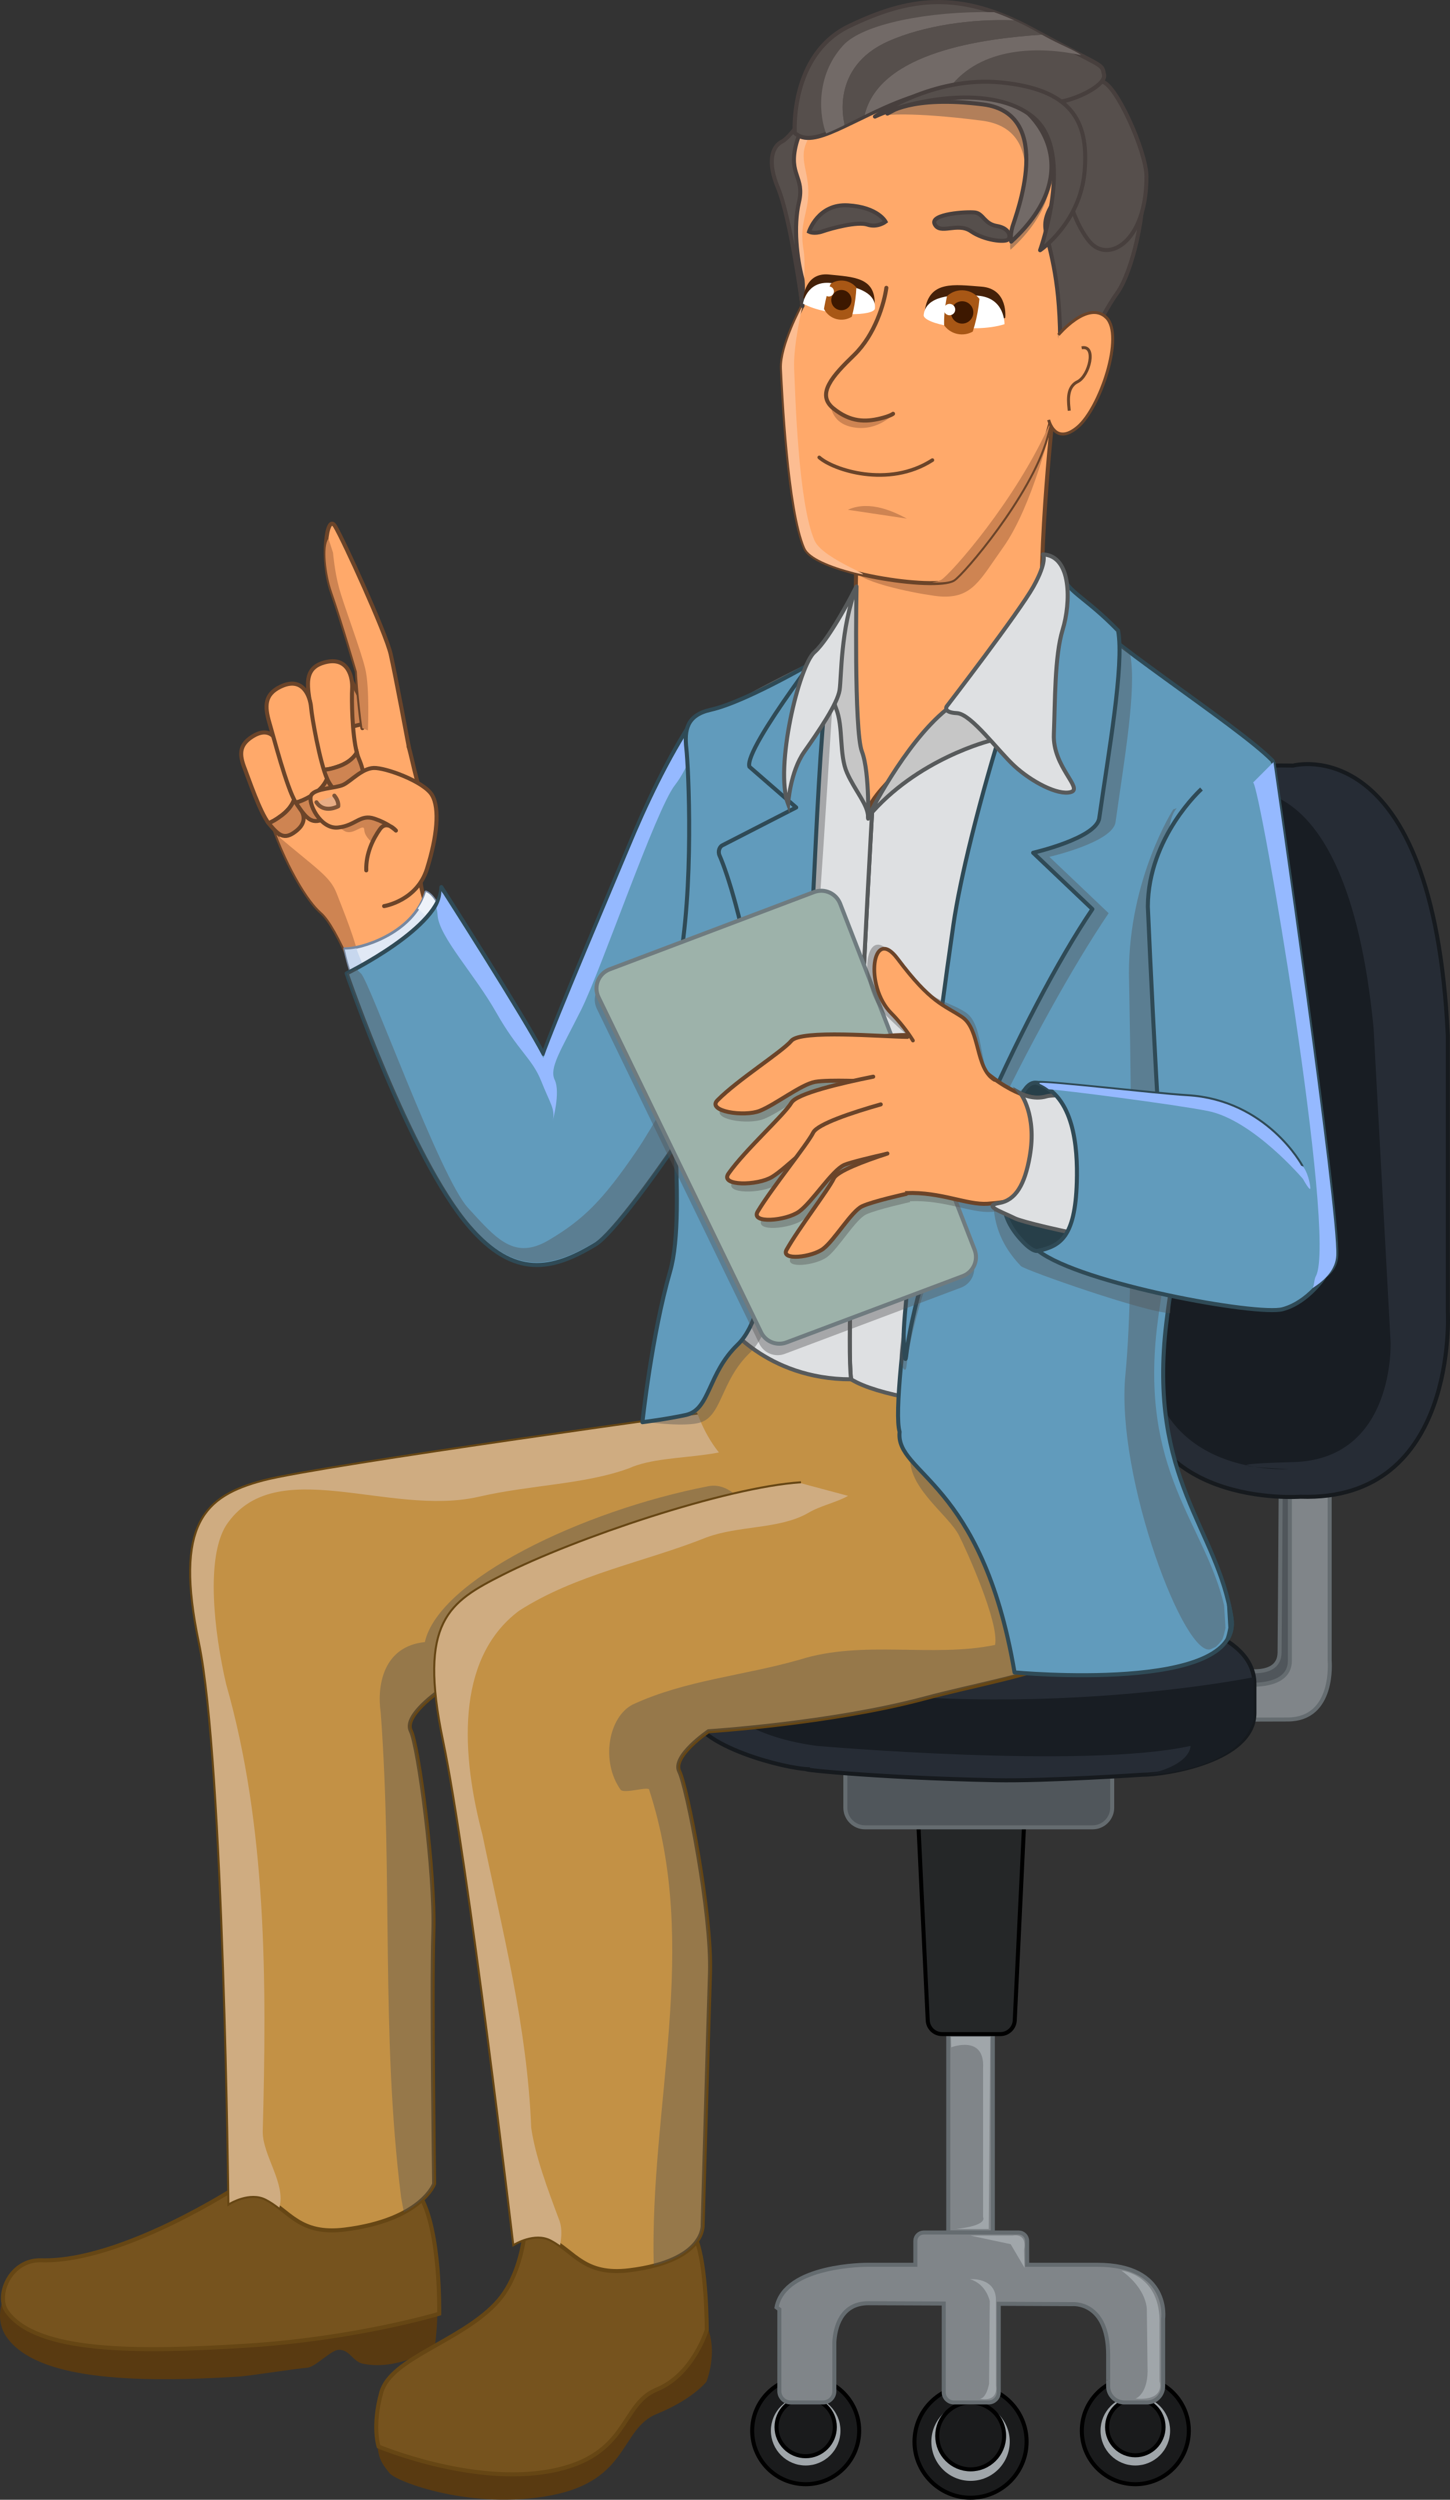 <?xml version="1.0" encoding="utf-8"?>
<!-- Generator: Adobe Illustrator 21.0.0, SVG Export Plug-In . SVG Version: 6.00 Build 0)  -->
<svg version="1.1" id="Capa_1" xmlns="http://www.w3.org/2000/svg" xmlns:xlink="http://www.w3.org/1999/xlink" x="0px" y="0px"
	 viewBox="0 0 259.703 447.478" style="enable-background:new 0 0 259.703 447.478;" xml:space="preserve">
<rect x="0" y="0" width="259.703" height="447.478" fill="#333333" stroke="none"/>
<g>
	<g>
		<path style="fill:#50565B;stroke:#656C70;stroke-width:0.721;stroke-miterlimit:10;" d="M222.299,301.474l-1.536-2.825
			c0,0,8.355,2.334,8.416-2.826c0.062-5.16,0.308-46.687,0.308-46.687l2.948-0.369l-0.307,50.864l-1.597,3.134
			l-4.086-0.309L222.299,301.474"/>
		<path style="fill:#808589;stroke:#656C70;stroke-width:0.721;stroke-miterlimit:10;" d="M222.299,301.474
			c0,0,8.724,1.191,8.724-4.195v-48.512h7.125v48.512c0,0,0.963,10.497-7.494,10.523l-8.457,0.025L222.299,301.474z"/>
		
			<rect x="169.838" y="363.307" transform="matrix(-1 -1.224647e-16 1.224647e-16 -1 347.662 762.947)" style="fill:#808589;stroke:#656C70;stroke-width:0.721;stroke-miterlimit:10;" width="7.986" height="36.333"/>
		<path style="fill:#252728;stroke:#000000;stroke-width:0.721;stroke-miterlimit:10;" d="M168.737,364.123h10.433
			c1.378,0,2.514-1.083,2.579-2.46l1.85-38.812h-19.289l1.849,38.812
			C166.224,363.04,167.358,364.123,168.737,364.123z"/>
		<circle style="fill:#1A1B1C;stroke:#000000;stroke-width:0.721;stroke-miterlimit:10;" cx="173.831" cy="437.077" r="10.04"/>
		<circle style="fill:#1A1B1C;stroke:#000000;stroke-width:0.721;stroke-miterlimit:10;" cx="144.302" cy="435.112" r="9.582"/>
		<circle style="fill:#1A1B1C;stroke:#000000;stroke-width:0.721;stroke-miterlimit:10;" cx="203.343" cy="435.112" r="9.582"/>
		<circle style="fill:#A0A6AA;" cx="173.831" cy="437.077" r="7.02"/>
		<circle style="fill:#A0A6AA;" cx="144.302" cy="435.112" r="6.231"/>
		<circle style="fill:#A0A6AA;" cx="203.343" cy="435.112" r="6.231"/>
		<circle style="fill:#1A1B1C;stroke:#000000;stroke-width:0.721;stroke-miterlimit:10;" cx="173.852" cy="436.046" r="5.989"/>
		<circle style="fill:#1A1B1C;stroke:#000000;stroke-width:0.721;stroke-miterlimit:10;" cx="144.302" cy="434.462" r="5.22"/>
		<circle style="fill:#1A1B1C;stroke:#000000;stroke-width:0.721;stroke-miterlimit:10;" cx="203.343" cy="434.462" r="5.055"/>
		<path style="fill:#A0A6AA;" d="M170.37,366.486c0,0,6.081-2.353,5.702,3.79v26.62c0,0,1.024,1.463-4.802,2.103h5.816
			l0.266-34.375h-7.044L170.37,366.486z"/>
		<path style="fill:#808589;stroke:#656C70;stroke-width:0.721;stroke-miterlimit:10;" d="M139.082,413.031
			c1.474-7.699,16.3-7.617,16.3-7.617h8.559v-4.269c0-0.831,0.674-1.505,1.505-1.505h17.017
			c0.831,0,1.505,0.674,1.505,1.505v4.269h12.531c13.188,0,11.826,9.666,11.826,9.666v12.08
			c0,1.601-1.298,2.897-2.897,2.897h-4.055c-1.601,0-2.897-1.297-2.897-2.897v-1.098c0,0.072,0-1.02,0-4.512
			c0-9.666-6.399-9.092-6.399-9.092l-13.197-0.06v15.851c0,0.998-0.809,1.808-1.807,1.808h-6.235
			c-0.998,0-1.808-0.81-1.808-1.808v-15.895l-13.483-0.06c-5.039,0-5.972,4.535-6.112,6.967v8.784
			c0,1.11-0.9,2.012-2.012,2.012h-5.826c-1.11,0-2.012-0.901-2.012-2.012v-14.559
			c0-0.025,0.007-0.05,0.008-0.075L139.082,413.031z"/>
		<path style="fill:#A0A6AA;" d="M173.723,407.993c0,0,4.838-0.43,4.654,3.993l0.005,15.112
			c0,0,0.609,2.898-2.893,2.309c0,0,1.105,0.088,1.658-2.678l0.123-14.805
			C177.27,411.925,176.687,408.854,173.723,407.993z"/>
		<path style="fill:#A0A6AA;" d="M173.831,400.193h7.556c0,0,2.642-0.615,2.027,2.58l0.093,3.193l-2.489-4.238
			L173.831,400.193z"/>
		<path style="fill:#A0A6AA;" d="M200.86,406.458c0,0,7.125,0.676,6.818,9.706l0.01,10.136c0,0,1.157,3.502-4.31,3.071
			c0,0,2.396-0.798,2.149-5.774l-0.122-10.074C205.406,413.523,205.59,409.898,200.86,406.458z"/>
		<path style="fill:#262C35;stroke:#161A1E;stroke-width:0.721;stroke-miterlimit:10;" d="M204.549,145.396
			c0,0,3.296-8.826,27.067-8.35c0,0,25.081-6.795,27.697,48.334v49.408c0,0,1.963,34.09-26.389,33.137
			c0,0-30.096,2.271-29.66-24.134L204.549,145.396"/>
		<path style="fill:#181D23;" d="M218.968,142.112c0,0,22.026-9.452,27.043,41.851l3.053,56.265
			c0,0,0.872,21.023-17.447,21.501c-18.319,0.477-0.872,1.251-0.872,1.251s-23.989,1.608-25.189-21.516l-5.126-78.433
			C200.43,163.03,203.265,141.695,218.968,142.112z"/>
		<path style="fill:#50565B;stroke:#656C70;stroke-width:0.721;stroke-miterlimit:10;" d="M154.917,327.107h40.775
			c1.93,0,3.509-1.58,3.509-3.51v-9.81c0-1.299-1.062-2.36-2.36-2.36h-43.072
			c-1.298,0-2.359,1.062-2.359,2.36v9.81C151.409,325.527,152.988,327.107,154.917,327.107z"/>
		<path style="fill:#262C35;stroke:#161A1E;stroke-width:0.721;stroke-miterlimit:10;" d="M145.05,316.708
			c-4.019-0.174,10.896,1.523,33.304,1.967c8.927,0.176,26.284-0.983,26.284-0.983
			c4.168,0,20.038-2.457,20.038-11.058v-5.16c0-9.419-15.87-12.04-20.038-12.04c0,0-17.166-0.284-26.023,0
			c-19.045,0.61-43.974,1.966-43.974,1.966c-4.168,0-10.669,5.156-10.669,9.092v6.143
			C124.514,312.531,140.882,316.708,145.05,316.708z"/>
		<path style="fill:#181D23;" d="M224.567,300.224c0,0-50.893,10.412-99.756-2.4c-48.862-12.812,0,0,0,0
			s1.103,12.005,21.532,14.708c0,0,48.015,4.177,66.882,0c0,0,0.258,3.405-7.939,5.143c-8.195,1.737,0,0,0,0
			s16.44-0.3,19.281-9.847s0,0,0,0V300.224"/>
	</g>
	<path style="fill:#C39145;" d="M122.202,231.611c12.297,7.612,53.188,15.301,69.947,11.658
		c0,0,10.2,33.516,2.914,43.717c-7.286,10.2-1.47,8.889-18.844,14.379
		c-14.322,4.526-47.559-5.731-50.474-25.404C122.832,256.288,122.202,231.611,122.202,231.611z"/>
	<g>
		<path style="fill:#593A11;" d="M1.22,418.406c5.311,7.434,21.941,8.25,41.551,7.024
			c1.92-0.12,10.42-1.464,12.236-1.588c1.464-0.101,4.203-3.097,5.59-3.196c1.98-0.145,2.599,2.096,4.363,2.469
			c5.725,1.212,12.009-2.061,12.976-3.587c0,0,1.753-11.735-2.071-17.856c-3.824-6.121-33.005-1.717-33.005-1.717
			s-29.56,8.913-41.815,10.956C0.114,412.024-0.822,415.546,1.22,418.406z"/>
		<path style="fill:#76531E;stroke:#664614;stroke-width:0.721;stroke-miterlimit:10;" d="M1.22,413.77
			c5.311,7.434,23.287,7.354,42.896,6.128c19.609-1.226,34.549-5.719,34.549-5.719s0.295-15.13-3.529-21.251
			c-3.824-6.121-32.276-1.717-32.276-1.717s-21.064,13.835-35.463,13.398C1.803,404.441-0.822,410.91,1.22,413.77
			z"/>
		<path style="fill:#C39145;stroke:#664614;stroke-width:0.721;stroke-miterlimit:10;" d="M131.339,252.325
			c0,0-73.907,10.126-84.208,12.872c-10.301,2.747-15.795,7.555-11.331,28.843
			c4.464,21.288,5.282,100.296,5.282,100.296s3.615-2.234,6.558-0.729c4.24,2.168,5.996,6.516,14.104,5.502
			c13.735-1.717,16.012-8.174,16.012-8.174s-0.485-34.403-0.142-45.048c0.344-10.644-2.663-33.306-4.036-36.053
			c-1.374-2.747,5.226-7.21,5.226-7.21s51.161-3.945,67.986-1.542c16.824,2.403,22.344-3.952,20.627-19.404
			C165.7,266.227,131.339,252.325,131.339,252.325z"/>
		<path style="fill:#CFAC81;" d="M85.673,267.946c9.472-2.186,18.943-2.186,26.958-5.101
			c7.449-3.386,21.814-0.484,23.806-8.248c-3.079-1.455-5.098-2.272-5.098-2.272s-73.907,10.126-84.208,12.872
			c-10.301,2.747-15.795,7.555-11.331,28.843c4.464,21.288,5.282,100.296,5.282,100.296s3.615-2.234,6.558-0.729
			c0.882,0.45,1.654,0.996,2.4,1.568c1.19-4.31-2.984-9.285-2.984-13.565
			c0.729-26.959,0.729-54.647-6.558-80.148c-2.187-9.473-3.644-22.588,0-28.416
			C49.241,259.931,69.643,271.589,85.673,267.946z"/>
		<path style="opacity:0.4;fill:#545454;" d="M126.876,266.042c-22.588,4.371-48.27,16.719-50.784,27.906
			c-7.286,0.729-8.635,7.514-7.906,12.613c2.186,29.145,0,57.562,3.643,86.706c0.155,0.934,0.335,1.855,0.52,2.772
			c4.441-2.381,5.406-5.106,5.406-5.106s-0.484-34.403-0.142-45.048c0.344-10.644-2.663-33.306-4.036-36.054
			c-1.374-2.746,5.226-7.21,5.226-7.21s30.996-19.249,47.82-16.845C142.569,288.056,135.69,264.279,126.876,266.042z"
			/>
	</g>
	<path style="fill:#C39145;" d="M122.202,231.611c12.297,7.612,53.188,15.301,69.947,11.658
		c0,0,10.2,33.516,2.914,43.717c-7.286,10.2-1.47,8.889-18.844,14.379
		c-14.322,4.526-13.102-35.178-32.986-34.876C119.189,266.853,122.202,231.611,122.202,231.611z"/>
	<g>
		<path style="fill:#593A11;" d="M94.283,397.154c0,0,0.971,12.873-5.587,19.673
			c-6.557,6.801-18.701,10.322-20.4,16.394c-1.7,6.072,0.242,7.894,1.457,9.473
			c1.214,1.578,14.814,6.679,28.902,4.007c14.086-2.671,12.386-11.9,18.943-14.572
			c6.558-2.671,8.927-5.794,8.927-5.794s2.099-5.159,0.155-9.774c-1.943-4.615-4.468-20.863-4.468-20.863
			L94.283,397.154z"/>
		<path style="fill:#76531E;stroke:#664614;stroke-width:0.721;stroke-miterlimit:10;" d="M94.283,392.783
			c0,0,0.971,12.872-5.587,19.672c-6.557,6.801-18.701,9.716-20.4,15.787c-1.7,6.072-0.486,9.715-0.486,9.715
			s16.758,7.043,30.846,4.371c14.086-2.67,12.386-11.9,18.943-14.572c6.558-2.67,8.986-10.685,8.986-10.685
			s0-11.658-1.943-16.273c-1.942-4.613-2.429-9.471-2.429-9.471L94.283,392.783z"/>
		<path style="fill:#C39145;stroke:#664614;stroke-width:0.721;stroke-miterlimit:10;" d="M143.476,265.517
			c-13.469,0.871-40.574,10.053-53.385,16.558c-9.506,4.827-15.038,8.162-10.574,29.451
			c4.464,21.288,12.568,90.094,12.568,90.094s3.615-2.232,6.559-0.729c4.24,2.169,5.996,6.516,14.104,5.503
			c13.735-1.717,13.098-8.174,13.098-8.174s0.973-34.403,1.316-45.048c0.343-10.645-4.121-33.307-5.494-36.053
			c-1.374-2.747,5.226-7.211,5.226-7.211s21.916-1.371,38.842-5.912c16.415-4.405,39.83-6.867,38.113-22.319"/>
		<path style="fill:#CFAC81;" d="M100.245,397.64c-2.187-5.829-4.372-11.658-5.101-16.758
			c-0.729-18.217-5.101-34.975-8.743-52.461c-3.644-13.844-5.101-31.33,6.557-40.074
			c10.201-6.557,22.588-8.743,33.517-13.115c5.829-2.186,13.115-1.457,18.216-4.371
			c2.246-1.348,5.044-1.867,7.203-3.09l-8.418-2.254c-13.469,0.871-40.574,10.053-53.385,16.558
			c-9.506,4.827-15.038,8.162-10.574,29.451c4.464,21.288,12.568,90.094,12.568,90.094s3.615-2.232,6.559-0.729
			c0.599,0.307,1.145,0.659,1.67,1.031C100.593,400.441,100.67,398.916,100.245,397.64z"/>
		<path style="opacity:0.4;fill:#545454;" d="M163.204,259.757c-1.505,5.973,6.537,11.188,8.548,15.084
			c1.211,2.348,7.291,15.713,6.464,19.619c-11.302,2.318-23.632-0.954-34.982,2.631
			c-10.201,2.914-20.401,3.643-29.873,8.014c-4.373,2.186-5.83,10.201-2.187,15.301
			c0.729,0.73,5.101-0.729,5.101,0c9.187,28.218,0.058,56.436,0.812,85.186c9.246-2.369,8.758-7.37,8.758-7.37
			s0.973-34.403,1.316-45.048c0.343-10.645-4.121-33.307-5.494-36.053c-1.374-2.747,5.226-7.211,5.226-7.211
			s21.916-1.371,38.842-5.912c4.708-1.264,12.104-3.096,17.206-4.393C195.625,296.382,163.204,259.757,163.204,259.757
			z"/>
	</g>
	<g>
		<path style="fill:#CE8452;stroke:#6B4429;stroke-width:0.721;stroke-miterlimit:10;" d="M62.438,120.886
			c0,0,3.074,5.578,3.844,8.602c0.769,3.024-6.366,5.961-7.189,3.879c-0.824-2.081-5.144-9.182-3.463-9.947
			C57.312,122.654,60.917,120.061,62.438,120.886z"/>
		
			<path style="fill:#FFA96A;stroke:#6B4429;stroke-width:0.721;stroke-linecap:round;stroke-linejoin:round;stroke-miterlimit:10;" d="
			M99.358,194.788c-8.481-16.938-24.46-26.468-24.137-39.052c1.062-4.046,1.153-9.558-0.448-15.704
			c-1.603-6.145-1.507-7.585-2.979-8.723c-1.473-1.138-4.135-3.236-10.82-0.469
			c-6.685,2.768-14.644,7.414-12.875,14.199c1.77,6.786,6.329,15.549,9.46,18.25
			c6.136,5.296,17.459,45.303,23.886,51.471C87.87,220.931,107.841,211.726,99.358,194.788z"/>
		
			<path style="fill:#FFA96A;stroke:#6B4429;stroke-width:0.721;stroke-linecap:round;stroke-linejoin:round;stroke-miterlimit:10;" d="
			M63.912,134.724c-0.866-3.32-0.946-9.613-0.84-11.405c0.119-2.011-0.659-5.899-4.943-4.745
			c-2.965,0.801-3.247,2.877-2.801,5.941c0.43,2.952,1.202,10.209,2.468,13.3
			c0.654-0.022,1.634-0.177,3.006-0.688C62.642,136.443,63.517,135.397,63.912,134.724z"/>
		<path style="fill:#CE8452;stroke:#6B4429;stroke-width:0.721;stroke-miterlimit:10;" d="M62.819,141.53
			c2.68-0.996,2.641-2.949,1.445-5.734c-0.131-0.303-0.247-0.666-0.353-1.072
			c-0.396,0.673-1.27,1.719-3.11,2.403c-1.372,0.511-2.352,0.665-3.006,0.688
			c0.048,0.117,0.096,0.23,0.145,0.334C59.293,141.017,60.141,142.527,62.819,141.53z"/>
		
			<path style="fill:#FFA96A;stroke:#6B4429;stroke-width:0.721;stroke-linecap:round;stroke-linejoin:round;stroke-miterlimit:10;" d="
			M52.693,143.089c-1.286-2.394-2.42-7.396-2.635-8.857c-0.241-1.641-1.551-4.516-4.936-2.328
			c-2.343,1.513-2.226,3.254-1.334,5.568c0.859,2.231,2.735,7.795,4.316,9.889c0.544-0.211,1.336-0.623,2.396-1.435
			C51.923,144.835,52.478,143.742,52.693,143.089z"/>
		<path style="fill:#CE8452;stroke:#6B4429;stroke-width:0.721;stroke-miterlimit:10;" d="M52.934,148.845
			c2.07-1.586,1.708-3.133,0.235-5.004c-0.16-0.203-0.318-0.459-0.476-0.752c-0.216,0.653-0.77,1.746-2.192,2.836
			c-1.06,0.812-1.852,1.225-2.396,1.435c0.06,0.08,0.12,0.156,0.179,0.225
			C49.899,149.476,50.864,150.432,52.934,148.845z"/>
		
			<path style="fill:#FFA96A;stroke:#6B4429;stroke-width:0.721;stroke-linecap:round;stroke-linejoin:round;stroke-miterlimit:10;" d="
			M58.575,139.413c-1.316-3.102-2.713-10.979-2.858-12.767c-0.163-2.007-1.473-5.686-5.535-3.694
			c-2.812,1.378-2.801,3.481-1.935,6.414c0.836,2.826,3.05,11.515,4.728,14.31c0.643-0.152,1.587-0.5,2.868-1.275
			C57.562,141.361,58.279,140.155,58.575,139.413z"/>
		<path style="fill:#CE8452;stroke:#6B4429;stroke-width:0.721;stroke-miterlimit:10;" d="M58.446,146.341
			c2.503-1.516,2.193-3.433,0.626-5.941c-0.171-0.272-0.337-0.608-0.497-0.986
			c-0.296,0.741-1.014,1.947-2.732,2.988c-1.281,0.775-2.226,1.123-2.868,1.275
			c0.064,0.105,0.127,0.207,0.191,0.301C54.898,146.536,55.944,147.858,58.446,146.341z"/>
		<path style="fill:#CE8452;" d="M67.038,151.13c0,0-1.734-1.206-1.794-2.572c-0.061-1.365-1.92,1.064-3.501,0.223
			c-1.582-0.84-3.09-3.361-3.09-3.361s7.703-3.193,10.437-0.354c2.734,2.839,3.017,3.92,3.017,3.92
			l-4.176,1.813L67.038,151.13z"/>
		
			<path style="fill:#FFA96A;stroke:#6B4429;stroke-width:0.721;stroke-linecap:round;stroke-linejoin:round;stroke-miterlimit:10;" d="
			M68.795,162.2c0,0,5.873-0.921,7.673-6.646c1.799-5.726,2.346-10.844,0.894-13.254
			c-1.451-2.41-8.332-4.906-10.428-4.828c-2.096,0.077-4.087,2.363-5.447,3.01
			c-1.359,0.645-5.015,0.602-5.746,1.856c-0.73,1.255,1.602,6.146,4.803,5.798
			c3.201-0.349,3.946-2.451,6.523-1.584c0.584,0.195,1.101,0.412,1.551,0.631c1.537,0.742,2.296,1.498,2.296,1.498
			s-1.654-1.963-2.869-0.246c-1.215,1.716-2.536,4.314-2.445,7.37"/>
		
			<path style="fill:#E8AD85;stroke:#7C5337;stroke-width:0.721;stroke-linecap:round;stroke-linejoin:round;stroke-miterlimit:10;" d="
			M59.883,142.423c0.502,0.623,0.76,1.256,0.699,1.906c0,0-2.52,1.381-3.904-0.713"/>
		
			<path style="fill:#FFA96A;stroke:#6B4429;stroke-width:0.721;stroke-linecap:round;stroke-linejoin:round;stroke-miterlimit:10;" d="
			M73.223,133.728c0,0-2.391-12.852-3.255-16.641c-0.865-3.788-8.437-20.372-9.953-22.891
			c-1.517-2.518-2.566,5.971-0.584,11.691c1.982,5.721,4.475,14.336,4.475,14.336s0.306,5.266,0.998,10.12"/>
		<path style="fill:#CE8452;" d="M59.431,105.888c1.982,5.721,4.474,14.336,4.474,14.336s0.307,5.266,0.999,10.12
			l0.989,0.402c0,0,0.343-7.631-0.475-11.043c-0.818-3.412-3.856-11.392-4.684-14.438
			c-0.826-3.048-1.083-6.314-1.083-6.314l-0.819-2.531C57.78,97.794,58.374,102.838,59.431,105.888z"/>
	</g>
	<path style="fill:#CE8452;" d="M57.559,163.29c6.136,5.296,17.459,45.302,23.885,51.471
		c-5.673-10.437-13.325-34.764-14.544-35.857c-1.409-1.264-1.353-1.73-2.275-6.147
		c-0.923-4.418-2.992-9.396-4.336-12.862c-1.172-3.022-3.481-4.268-10.77-10.459
		C51.694,155.193,55.075,161.148,57.559,163.29z"/>
	<g>
		
			<path style="fill:#E1E9F5;stroke:#7788A1;stroke-width:0.498;stroke-linecap:round;stroke-linejoin:round;stroke-miterlimit:10;" d="
			M76.277,159.661c2.542,1,3.656,7.299,3.656,7.299s-5.098,10.766-14.336,11.676
			c-2.292-0.977-3.863-8.82-3.863-8.82C64.223,169.954,73.975,167.306,76.277,159.661z"/>
		<g>
			<path style="fill:#EDF2F9;" d="M78.062,169.225c1.188-1.319,1.872-2.265,1.872-2.265s-1.093-6.235-3.616-7.281
				l-0.064,0.054c-0.337,1.091-0.828,2.052-1.427,2.898C77.165,164.619,78.286,166.162,78.062,169.225z"/>
			<path style="fill:#C7D7EE;" d="M61.751,169.963c0,0,1.557,7.717,3.847,8.673c0.702-0.069,1.38-0.217,2.037-0.417
				c-1.317-0.972-1.385-1.595-2.719-5.591c-0.326-0.979-0.769-1.823-1.082-2.865
				C62.952,169.928,62.224,169.988,61.751,169.963z"/>
		</g>
	</g>
	<g>
		
			<path style="fill:#619BBC;stroke:#2F4A56;stroke-width:0.721;stroke-linecap:round;stroke-linejoin:round;stroke-miterlimit:10;" d="
			M126.369,130.527c-0.787-0.309-1.274-0.873-1.52-1.514c-0.202-0.128-0.39-0.279-0.555-0.449
			c-4.521,6.759-8.614,15.518-11.585,22.707c-1.988,4.813-13.086,30.787-15.389,37.395
			c-3.377-6.608-18.273-29.868-18.273-29.868c0,7.164-16.963,15.449-16.963,15.449s11.342,33.029,21.963,45.324
			c8.041,9.307,14.809,7.931,22.637,3.172c5.886-3.577,32.669-43.882,34.628-53.833
			c0.77-3.907,0.976-13.12,0.462-22.616C138.689,139.394,134.038,133.53,126.369,130.527z"/>
		<path style="fill:#95B9FF;" d="M124.844,128.995c-0.081-0.052-0.166-0.098-0.242-0.156
			c-4.643,6.816-8.854,15.81-11.892,23.16c-1.988,4.814-13.086,30.787-15.389,37.397
			c-3.377-6.609-18.273-29.869-18.273-29.869c0,0.986-0.33,1.994-0.885,2.998c0.109,0.393,0.183,0.818,0.212,1.289
			c0.238,3.872,6.59,10.524,10.505,17.432c3.914,6.908,6.446,8.222,8.059,12.285
			c1.611,4.062,2.531,4.983,2.071,7.056c0,0,1.39-5.071,0.35-7.255c-1.04-2.186,1.032-5.178,4.716-12.547
			c3.684-7.367,13.354-35.825,16.808-40.246c2.139-2.736,3.425-6.654,5.201-10.158
			C125.462,130.054,125.055,129.558,124.844,128.995z"/>
		<path style="opacity:0.4;fill:#545454;" d="M84.048,219.111c8.041,9.308,14.809,7.932,22.637,3.173
			c5.886-3.577,32.669-43.422,34.628-53.373c0.257-1.309,0.451-3.216,0.577-5.526
			c-1.923,1.789-3.52,3.245-4.486,4.069c-4.661,3.974-17.441,29.871-23.428,38.62
			c-5.986,8.75-9.439,12.219-15.656,15.902c-6.217,3.685-9.432-0.23-14.497-5.756s-17.605-40.568-19.185-41.972
			c-0.36-0.319-0.633-0.595-0.855-0.885c-1.044,0.564-1.698,0.884-1.698,0.884S73.427,206.816,84.048,219.111z"/>
	</g>
	<path style="fill:#DEE0E2;stroke:#575A5B;stroke-width:0.721;stroke-miterlimit:10;" d="M189.599,107.745L156.21,145.13
		c0,0-5.167,91.539-3.771,101.781c9.472,5.828,45.411,6.39,45.411,6.39l8.871-124.79L189.599,107.745z"/>
	<path style="fill:#DEE0E2;stroke:#575A5B;stroke-width:0.721;stroke-miterlimit:10;" d="M151.711,115.76l4.499,29.37
		c0,0-5.167,91.539-3.771,101.781c-15.302,0-22.587-10.201-22.587-10.201s-7.65-104.191-2.187-108.199
		C133.131,124.503,151.711,115.76,151.711,115.76z"/>
	
		<path style="fill:#619BBC;stroke:#2F4A56;stroke-width:0.721;stroke-linecap:round;stroke-linejoin:round;stroke-miterlimit:10;" d="
		M193.728,108.96c0.873,3.582,28.052,20.887,34.221,27.25c1.12,6.155-6.138,32.303-7.751,43.762
		c-0.506,3.596-8.901,36.943-11.29,56.738c-3.4,28.174,9.229,36.917,11.658,52.947
		c2.058,13.583-38.859,9.715-38.859,9.715c-5.829-34.488-21.373-35.46-20.581-43.057
		c-1.909-6.33,6.452-57.151,8.91-74.051C172.493,165.364,187.67,119.433,193.728,108.96z"/>
	<path style="opacity:0.4;fill:#545454;" d="M192.27,106.774c0.873,3.583,4.008,4.129,10.177,10.492
		c1.119,6.155-1.038,18.46-2.651,29.919c-0.506,3.596-11.844,6.195-11.844,6.195l10.614,10.09
		c-12.29,18.129-33.784,60.266-36.213,81.152c-0.19,1.64-1.265-0.604-1.228-2.15
		c0.153-6.61,10.095-59.338,12.554-76.236C176.137,149.335,186.213,117.247,192.27,106.774z"/>
	
		<path style="fill:#619BBC;stroke:#2F4A56;stroke-width:0.721;stroke-linecap:round;stroke-linejoin:round;stroke-miterlimit:10;" d="
		M190.085,102.402c0.873,3.583,4.007,4.129,10.176,10.492c1.12,6.156-1.766,22.104-3.379,33.562
		c-0.506,3.596-11.844,6.195-11.844,6.195l10.614,10.09c-12.29,18.129-30.926,59.116-33.355,80.004
		c-0.191,1.639-0.38-0.913-0.445-3.188c-0.188-6.609,6.453-57.152,8.911-74.051
		C173.222,148.607,184.026,112.875,190.085,102.402z"/>
	<path style="opacity:0.4;fill:#545454;" d="M129.487,128.511c-4.326,0.961-4.735,3.643-4.371,6.922
		c0.364,3.279,1.457,25.137-1.457,39.709c-2.915,14.572,1.821,42.625-1.457,53.918
		c-3.279,11.294-6.975,25.435-6.975,25.435s6.668,0.952,9.818,0.251c4.36-0.969,3.832-7.369,9.274-12.6
		c6.349-6.1,7.819-28.361,9.642-44.391c1.821-16.029,5.562-78.717,5.562-78.717S136.046,127.054,129.487,128.511z"
		/>
	
		<path style="fill:#619BBC;stroke:#2F4A56;stroke-width:0.721;stroke-linecap:round;stroke-linejoin:round;stroke-miterlimit:10;" d="
		M127.302,127.054c-4.326,0.961-4.736,3.643-4.371,6.922c0.364,3.278,1.457,25.137-1.457,39.709
		c-2.915,14.572,1.821,42.625-1.458,53.918c-3.278,11.294-4.956,26.984-4.956,26.984s4.65-0.598,7.801-1.299
		c4.359-0.969,3.831-7.369,9.274-12.6c6.349-6.1,6.461-27.294,8.282-43.324
		c1.822-16.029,6.922-79.783,6.922-79.783S133.859,125.597,127.302,127.054z"/>
	<path style="opacity:0.4;fill:#545454;" d="M219.242,287.376c-3.387-14.639-15.339-23.859-11.908-50.666
		c1.162-9.077,3.663-21.004,6.083-31.605c-1.648-22.711-2.98-40.865-2.98-40.865
		c0.053-7.742-2.648-15.957,0.316-19.572l-0.616,0.216c0,0-7.942,12.312-7.942,29.313
		c0.138,8.302,1.172,53.676-0.631,71.891c-1.803,18.215,10.836,51.567,15.453,49.06
		c0.274-0.148,0.516-0.246,0.736-0.351c0.477-0.421,0.877-0.878,1.193-1.368c0.185-0.472,0.362-1.115,0.545-2.032
		C219.433,290.37,219.348,289.009,219.242,287.376z"/>
	
		<path style="fill:#619BBC;stroke:#2F4A56;stroke-width:0.721;stroke-linecap:round;stroke-linejoin:round;stroke-miterlimit:10;" d="
		M150.253,112.117c0,0-17.122,21.859-16.029,25.138l8.379,7.286l-13.212,6.775c-0.454,0.206-0.881,1.016-0.508,1.857
		c2.816,6.346,11.614,36.287,6.798,72.244c0,0,6.922-19.673,8.744-44.082
		C146.246,156.927,146.61,119.767,150.253,112.117z"/>
	<g>
		<path style="opacity:0.4;fill:#545454;" d="M145.488,161.738l-36.609,13.83c-2.004,0.757-2.925,3.071-1.989,4.998
			l29.109,59.971c0.822,1.693,2.797,2.481,4.559,1.819l31.573-11.864c1.898-0.714,2.85-2.841,2.114-4.731
			l-24.074-61.936C149.447,161.962,147.358,161.03,145.488,161.738z"/>
		<path style="fill:#9DB2AA;stroke:#6F7B7F;stroke-width:0.721;stroke-miterlimit:10;" d="M145.796,159.686l-36.609,13.83
			c-2.004,0.757-2.925,3.071-1.989,4.999l29.109,59.971c0.821,1.692,2.798,2.481,4.559,1.818l31.574-11.865
			c1.898-0.713,2.849-2.84,2.114-4.729l-24.074-61.937C149.755,159.911,147.665,158.98,145.796,159.686z"/>
		<g style="opacity:0.4;">
			<path style="fill:#545454;" d="M185.603,215.728c0,0-4.371,0.973-8.015,1.215c-3.643,0.242-8.418-2.158-14.489-1.916
				c-6.072,0.243-6.154-4.398-8.826-12.414c-2.672-8.015-0.851-15.18,4.736-15.665
				c5.586-0.485,10.322-0.606,17.122,5.464c6.8,6.073,10.929,5.587,10.929,5.587L185.603,215.728z"/>
			<path style="fill:#545454;" d="M163.259,187.07c-4.64-0.061-19.08-1.305-20.784,0.693
				c-1.705,2-9.597,6.959-13.249,10.658c-1.945,1.97,4.778,3.012,7.604,1.879c2.824-1.132,7.411-4.746,9.909-5.184
				c2.497-0.437,9.79-0.061,9.79-0.061"/>
			<path style="fill:#545454;" d="M157.123,194.191c-5.776,1.154-13.663,3.018-14.634,4.643
				c-1.349,2.256-8.304,8.461-11.289,12.715c-1.591,2.268,5.214,2.176,7.811,0.588
				c2.596-1.586,6.517-5.914,8.906-6.761c1.652-0.586,5.63-1.17,7.928-1.475"/>
			<path style="fill:#545454;" d="M158.472,199.154c-5.197,1.473-11.331,3.53-12.09,5.037
				c-1.117,2.219-7.415,9.914-9.94,14.131c-1.345,2.246,5.065,1.694,7.406,0.021
				c2.34-1.675,5.904-7.391,8.1-8.354c1.098-0.481,5.462-1.507,7.432-1.95"/>
			<path style="fill:#545454;" d="M159.665,207.951c-4.324,1.399-9.014,3.194-9.604,4.452
				c-0.932,1.992-6.316,8.963-8.445,12.76c-1.134,2.022,4.528,1.373,6.559-0.168
				c2.029-1.541,5.041-6.691,6.961-7.599c1.921-0.907,7.893-2.22,7.893-2.22"/>
			<path style="fill:#545454;" d="M178.866,194.777c-3.883-2.293-2.249-11.107-5.893-13.536
				c-3.643-2.429-6.558-1.458-13.115-10.2c-4.945-6.596-6.558,5.342-1.215,10.685
				c2.622,2.621,5.829,5.344,5.829,5.344"/>
		</g>
		<path style="fill:#619BBC;stroke:#2F4A56;stroke-width:0.721;stroke-miterlimit:10;" d="M228.083,136.433
			c0,0,11.667,80.421,11.251,88.338c-0.417,7.918-18.334,6.045-18.334,6.045s-9.584,2.292-11.251-4.375
			c-1.666-6.668-4.167-64.173-4.167-64.173c0.079-12.449,9.61-21.028,9.61-21.028"/>
		<path style="opacity:0.4;fill:#545454;" d="M182.859,226.644c-4.809-4.995-5.314-10.11-4.821-15.036
			c0.492-4.926,2.871-17.867,6.463-17.028c2.423-0.143,19.953,2.021,25.979,2.377
			c0.721,0.041,1.413,0.119,2.093,0.213c-2.063,10.886-3.425,20.648-3.271,26.307
			c0.079,2.959,0.185,5.877,0.309,11.576C205.433,235.052,183.548,227.36,182.859,226.644z"/>
		
			<path style="fill:#273F49;stroke:#2F4A56;stroke-width:0.721;stroke-linecap:round;stroke-linejoin:round;stroke-miterlimit:10;" d="
			M180.233,208.701c0.492-4.926,1.984-15.688,5.576-14.849c6.51,2.399,7.248,12.076,7.051,18.532
			c-0.303,9.901-3.012,10.638-6.899,11.53c-0.85,0.195-2.018-0.871-2.707-1.586
			C178.446,217.334,179.741,213.626,180.233,208.701z"/>
		<g>
			
				<path style="fill:#FFA96A;stroke:#6B4429;stroke-width:0.721;stroke-linecap:round;stroke-linejoin:round;stroke-miterlimit:10;" d="
				M184.874,214.271c0,0-4.372,0.973-8.015,1.215c-3.644,0.242-8.418-2.158-14.49-1.916
				c-6.071,0.242-6.153-4.398-8.825-12.414c-2.672-8.015-0.851-15.18,4.735-15.665
				c5.587-0.485,10.322-0.607,17.123,5.464c6.8,6.072,10.929,5.587,10.929,5.587L184.874,214.271z"/>
			
				<path style="fill:#FFA96A;stroke:#6B4429;stroke-width:0.721;stroke-linecap:round;stroke-linejoin:round;stroke-miterlimit:10;" d="
				M162.53,185.613c-4.64-0.062-19.08-1.306-20.785,0.693c-1.704,1.999-9.596,6.959-13.248,10.657
				c-1.945,1.97,4.778,3.013,7.604,1.88c2.824-1.132,7.411-4.746,9.908-5.184
				c2.498-0.436,9.79-0.06,9.79-0.06"/>
			
				<path style="fill:#FFA96A;stroke:#6B4429;stroke-width:0.721;stroke-linecap:round;stroke-linejoin:round;stroke-miterlimit:10;" d="
				M156.395,192.734c-5.777,1.154-13.664,3.018-14.635,4.643c-1.349,2.256-8.304,8.46-11.289,12.715
				c-1.591,2.268,5.214,2.176,7.811,0.588c2.596-1.587,6.517-5.914,8.906-6.762
				c1.652-0.585,5.63-1.17,7.928-1.474"/>
			
				<path style="fill:#FFA96A;stroke:#6B4429;stroke-width:0.721;stroke-linecap:round;stroke-linejoin:round;stroke-miterlimit:10;" d="
				M157.743,197.696c-5.197,1.473-11.331,3.53-12.09,5.037c-1.117,2.219-7.415,9.914-9.939,14.131
				c-1.345,2.246,5.065,1.694,7.405,0.021c2.341-1.675,5.905-7.391,8.101-8.354
				c1.098-0.481,5.462-1.507,7.432-1.95"/>
			
				<path style="fill:#FFA96A;stroke:#6B4429;stroke-width:0.721;stroke-linecap:round;stroke-linejoin:round;stroke-miterlimit:10;" d="
				M158.937,206.494c-4.324,1.399-9.014,3.194-9.604,4.452c-0.933,1.992-6.315,8.963-8.445,12.76
				c-1.134,2.022,4.528,1.373,6.559-0.168c2.029-1.541,5.042-6.691,6.961-7.6c1.921-0.906,7.893-2.219,7.893-2.219"
				/>
			
				<path style="fill:#FFA96A;stroke:#6B4429;stroke-width:0.66;stroke-linecap:round;stroke-linejoin:round;stroke-miterlimit:10;" d="
				M178.138,193.319c-3.553-2.097-2.503-9.05-5.836-11.272c-3.333-2.222-5.555-2.443-11.554-10.443
				c-4.524-6.033-5.999,4.889-1.11,9.777c2.397,2.398,3.875,4.888,3.875,4.888"/>
		</g>
		<path style="fill:#DEE0E2;stroke:#575A5B;stroke-width:0.721;stroke-miterlimit:10;" d="M208.91,197.445
			c0,0-18.972-1.941-21.435-1.202c-2.463,0.739-4.698-0.513-4.698-0.513s2.973,3.79,1.657,11.27
			c-0.893,5.072-2.534,7.859-5.49,8.351c-2.954,0.493,0.324,1.488,2.787,2.72
			c2.463,1.231,28.287,6.854,35.552,5.623C224.549,222.462,208.91,197.445,208.91,197.445z"/>
		
			<path style="fill:#619BBC;stroke:#2F4A56;stroke-width:0.721;stroke-linecap:round;stroke-linejoin:round;stroke-miterlimit:10;" d="
			M237.25,228.521c0,0-2.917,4.584-7.5,5.834c-4.512,1.23-36.101-4.506-43.788-10.439
			c3.887-0.893,6.596-2.357,6.899-12.259c0.197-6.456-0.541-15.404-7.051-17.804
			c2.423-0.144,20.83,2.019,26.855,2.374c14.168,0.833,20.419,12.501,20.419,12.501"/>
		<path style="fill:#95B9FF;" d="M224.44,140.076l3.643-3.643c0,0,11.667,80.421,11.251,88.338
			c-0.126,2.401-1.867,4.303-4.226,5.787c0.335-0.665,0.221-1.468,0.583-2.144
			C239.503,221.28,225.634,140.352,224.44,140.076z"/>
		
			<path style="fill:#619BBC;stroke:#2F4A56;stroke-width:0.721;stroke-linecap:round;stroke-linejoin:round;stroke-miterlimit:10;" d="
			M185.81,193.853"/>
		<path style="fill:#95B9FF;" d="M216.35,198.88c-5.933-1.185-25.998-3.76-28.501-3.881
			c-0.496-0.389-1.039-0.718-1.633-0.977l-0.044-0.19c2.438-0.124,20.758,2.058,26.493,2.394
			c14.168,0.833,20.419,12.501,20.419,12.501c0.235-0.279,1.292,1.312,1.601,3.783
			c0.151,1.213-1.312-1.467-1.312-1.467S224.429,200.497,216.35,198.88z"/>
	</g>
	<g>
		<path style="fill:#FFA96A;stroke:#6B4429;stroke-width:0.721;stroke-miterlimit:10;" d="M188.407,75.833
			c0,0-3.545,34.098-0.755,40.206c-0.058,2.636-28.759,20.483-32.137,28.77c-4.064-9.273-2.567-15.023-2.567-19.188
			l0.485-29.631L188.407,75.833z"/>
		<path style="fill:#CE8452;" d="M188.407,75.833c0.463-3.912-34.974,20.158-34.974,20.158l-0.106,6.525
			c2.215,2.264,13.065,4.126,15.1,4.258c5.754,0.371,7.101-2.989,11.214-8.744
			C184.983,90.556,188.407,75.833,188.407,75.833"/>
		
			<path style="fill:#C6C6C6;stroke:#575A5B;stroke-width:0.721;stroke-linecap:round;stroke-linejoin:round;stroke-miterlimit:10;" d="
			M169.466,127.054c-7.555,6.146-13.99,19.186-13.99,19.186c8.743-10.443,21.964-13.674,21.964-13.674
			S177.02,120.907,169.466,127.054z"/>
		<g>
			<path style="fill:#FFA96A;stroke:#6B4429;stroke-width:0.721;stroke-miterlimit:10;" d="M170.595,7.403
				c-9.761-0.501-29.162,9.507-28.967,21.823c0.195,12.315,2.098,25.536,2.098,25.536s-3.875,7.144-3.68,11.249
				c0.196,4.106,1.184,25.271,4.16,32.095c1.918,4.4,23.275,7.696,26.585,5.669
				c1.641-1.006,13.684-15.053,16.616-25.412c2.932-10.361,10.359-40.465,5.863-50.826
				C188.774,17.177,185.843,8.185,170.595,7.403z"/>
			<path style="fill:#FCBD92;" d="M143.939,44.867c-0.882-4.965,0.898-6.652,0.835-10.711
				c-0.071-4.482-2.435-6.626,1.114-10.932c5.785-7.019,18.769-14.982,25.529-15.764
				c-0.272-0.021-0.541-0.043-0.822-0.058c-9.761-0.501-29.162,9.507-28.967,21.823
				c0.195,12.315,2.098,25.536,2.098,25.536S144.381,47.359,143.939,44.867z"/>
			<path style="fill:#FCBD92;" d="M145.888,96.759c-2.976-6.824-3.46-26.642-3.655-30.748
				c-0.196-4.106,1.493-11.249,1.493-11.249s-3.875,7.144-3.68,11.249c0.196,4.106,1.184,25.271,4.16,32.095
				c0.739,1.697,4.37,3.229,8.74,4.356C158.69,103.941,147.427,100.29,145.888,96.759z"/>
			<path style="fill:#CE8452;" d="M168.605,103.775c-0.354,0.218-0.928,0.371-1.654,0.471
				c1.805,0.066,3.188-0.07,3.841-0.471c1.641-1.006,13.684-15.053,16.616-25.412
				c0.24-0.852,0.511-1.836,0.804-2.931C181.989,89.601,170.246,102.769,168.605,103.775z"/>
			<path style="opacity:0.4;fill:#3F4142;" d="M158.48,20.64c4.981-2.682,11.609-4.473,19.305-2.533
				c7.696,1.937,17.292,13.726,3.211,26.6c0,0-0.284-0.939,0.234-2.723c0.518-1.784,7.633-18.727-5.389-20.389
				C162.821,19.934,158.48,20.64,158.48,20.64z"/>
			<path style="fill:#564F4C;stroke:#473F3D;stroke-width:0.721;stroke-miterlimit:10;" d="M167.388,40.083
				c-0.816-1.796,5.756-2.227,7.24-2.042c1.485,0.186,1.671,2.042,3.898,2.413c2.228,0.372,2.6,1.857,2.043,2.414
				c-0.558,0.557-4.271,0.186-6.685-1.485C171.472,39.712,168.315,42.126,167.388,40.083z"/>
			<path style="fill:#CE8452;" d="M148.686,71.55c-0.013,1.176,0.256,4.467,4.55,5.006
				c2.627,0.329,4.707-0.721,6.08-1.778"/>
			
				<path style="fill:#FFA96A;stroke:#6B4429;stroke-width:0.721;stroke-linecap:round;stroke-linejoin:round;stroke-miterlimit:10;" d="
				M158.754,51.521c-0.379,2.717-1.99,8.375-5.809,12.064c-3.819,3.688-6.814,6.982-3.698,9.512
				c3.112,2.529,5.81,2.445,8.401,1.819c1.858-0.449,2.302-0.848,2.302-0.848"/>
			<path style="fill:#CE8452;" d="M162.42,92.835c-2.063-1.094-6.558-3.4-10.565-1.579"/>
			
				<path style="fill:#564F4C;stroke:#473F3D;stroke-width:0.721;stroke-linecap:round;stroke-linejoin:round;stroke-miterlimit:10;" d="
				M145.905,18.073c0,0-4.031,6.367-5.853,7.274s-2.624,3.722-0.741,8.2c2.302,5.479,4.414,21.214,4.414,21.214
				c0.033-0.928,0.186-4.079-0.029-4.883c-0.972-3.644-1.62-9.323-0.607-13.659
				c1.088-4.659-1.943-4.797-0.486-10.444C143.866,20.882,148.029,19.046,145.905,18.073z"/>
			<path style="fill:#564F4C;stroke:#473F3D;stroke-width:0.721;stroke-miterlimit:10;" d="M204.542,32.072
				c0.796,5.401-1.65,16.513-4.5,20.446c-2.85,3.934-7.383,13.695-7.383,13.695s-2.914,3.162-2.817-0.607
				c0.364-14.162-1.403-19.034-2.507-24.143c-1.009-4.677,4.568-6.887,3.019-12.508
				C189.01,24.085,204.019,28.525,204.542,32.072z"/>
			
				<path style="fill:#564F4C;stroke:#473F3D;stroke-width:0.721;stroke-linecap:round;stroke-linejoin:round;stroke-miterlimit:10;" d="
				M187.74,21.018c-1.015-1.338,7.079-6.38,9.509-6.414c2.43-0.034,8.088,12.477,8.089,17.001
				c0.005,11.697-6.81,15.588-10.153,11.697C190.27,37.581,188.757,22.356,187.74,21.018z"/>
			
				<path style="fill:#564F4C;stroke:#473F3D;stroke-width:0.746;stroke-linecap:round;stroke-linejoin:round;stroke-miterlimit:10;" d="
				M142.341,23.788c0,0-0.929-13.976,9.724-19.104c10.654-5.129,19.715-6.564,32.917,0.625
				c13.199,7.191,12.278,5.9,12.76,8.076c0.482,2.174-7.682,6.001-11.139,4.738
				c-3.454-1.263-13.316-4.401-23.738-0.705C152.44,21.114,145.736,26.921,142.341,23.788z"/>
			<path style="fill:#726A67;" d="M154.859,20.589c2.293-1.129,4.868-2.326,7.749-3.348
				c2.515-0.893,4.994-1.312,7.356-1.424c0.018-0.023,0.034-0.043,0.051-0.065c5.643-7.46,16.165-7.505,23.624-5.877
				c-1.317-1.007-3.379-1.619-7.041-3.667C176.392,6.886,157.562,9.234,154.859,20.589z"/>
			<path style="fill:#726A67;" d="M151.228,22.059c0,0-2.713-10.002,7.925-14.699c6.309-2.785,14.959-4.025,22.503-3.717
				c-1.237-0.565-2.438-1.055-3.608-1.466c-11.736-0.225-23.512,2.115-27.014,5.93
				c-5.169,5.63-4.197,12.998-3.07,15.785c0.995-0.39,2.085-0.904,3.273-1.492
				C151.232,22.185,151.228,22.059,151.228,22.059z"/>
			<path style="fill:#564F4C;" d="M151.228,22.059c0,0,0.003,0.126,0.009,0.341c1.119-0.554,2.324-1.171,3.622-1.811
				c2.703-11.355,21.532-13.703,31.738-14.381c-0.761-0.426-0.723-0.41-1.616-0.898
				c-1.139-0.619-2.246-1.171-3.325-1.667c-7.544-0.309-16.194,0.932-22.503,3.717
				C148.516,12.057,151.228,22.059,151.228,22.059z"/>
			
				<path style="fill:#726A67;stroke:#473F3D;stroke-width:0.721;stroke-linecap:round;stroke-linejoin:round;stroke-miterlimit:10;" d="
				M158.946,20.335c4.983-2.683,11.268-5.619,18.964-3.682c7.694,1.938,17.29,13.727,3.21,26.601
				c0,0-0.285-0.939,0.233-2.723c0.518-1.784,7.758-20.179-5.264-21.84
				C163.069,17.03,158.946,20.335,158.946,20.335z"/>
			
				<path style="fill:#564F4C;stroke:#473F3D;stroke-width:0.721;stroke-linecap:round;stroke-linejoin:round;stroke-miterlimit:10;" d="
				M156.707,20.874c0,0,10.317-7.346,22.643-6.108c12.325,1.236,15.703,6.644,14.912,15.899
				c-0.791,9.257-7.973,14.128-7.973,14.128s6.24-17.384-1.083-23.677C177.884,14.823,162.991,17.938,156.707,20.874
				z"/>
			<path style="fill:#564F4C;stroke:#473F3D;stroke-width:0.721;stroke-miterlimit:10;" d="M158.608,39.689
				c0,0-1.347-2.607-6.734-2.93c-5.387-0.322-6.975,4.715-6.975,4.715s0.874,0.486,2.441-0.059
				c1.569-0.547,6.225-1.816,8.019-1.211C157.152,40.812,158.608,39.689,158.608,39.689z"/>
			
				<path style="fill:#FFA96A;stroke:#6B4429;stroke-width:0.648;stroke-linecap:round;stroke-linejoin:round;stroke-miterlimit:10;" d="
				M146.732,81.879c2.429,2.187,12.357,5.586,20.265,0.485"/>
			<path style="fill:#FFA96A;stroke:#6B4429;stroke-width:0.534;stroke-miterlimit:10;" d="M189.564,59.946
				c0,0,5.281-6.298,8.573-3.11c3.293,3.188-1.104,16.248-5.151,19.635c-4.047,3.386-5.162-1.311-5.162-1.311"/>
			<path style="fill:#FFA96A;stroke:#6B4429;stroke-width:0.534;stroke-miterlimit:10;" d="M193.732,62.267
				c2.711-0.576,1.394,5.031-0.743,6.068c-2.137,1.036-1.577,3.947-1.483,5.184"/>
		</g>
		
			<path style="fill:#DEE0E2;stroke:#575A5B;stroke-width:0.721;stroke-linecap:round;stroke-linejoin:round;stroke-miterlimit:10;" d="
			M186.806,99.245c0,0,0.85,1.145-1.7,5.732c-2.55,4.589-15.544,21.469-15.544,21.469s-0.729,1.094,1.822,1.215
			c2.55,0.121,7.285,6.679,10.321,9.472c3.036,2.792,7.772,5.304,10.08,4.655
			c2.307-0.647-3.279-4.534-3.036-10.363c0.242-5.828,0.121-13.965,1.578-18.701
			C191.785,107.989,192.026,99.488,186.806,99.245z"/>
		
			<path style="fill:#C6C6C6;stroke:#575A5B;stroke-width:0.721;stroke-linecap:round;stroke-linejoin:round;stroke-miterlimit:10;" d="
			M149.744,126.811c1.335,3.278,0.509,8.258,1.967,11.536c1.457,3.279,3.766,5.708,3.765,7.894
			c-0.001,2.187,0.363-7.945-1.094-11.684c-1.457-3.738-0.971-29.579-0.971-29.579s-3.4,6.119-3.4,10.333
			C150.011,119.525,148.408,123.532,149.744,126.811z"/>
		<path style="fill:#DEE0E2;stroke:#575A5B;stroke-width:0.721;stroke-miterlimit:10;" d="M153.411,104.978
			c0,0-4.736,9.325-7.529,11.754c-2.793,2.429-7.164,20.652-4.736,27.206c0,0,0.364-5.764,2.915-9.381
			c2.55-3.617,5.95-8.596,6.314-11.024C150.739,121.104,150.496,112.654,153.411,104.978z"/>
	</g>
	<g>
		<path style="fill:#452109;" d="M180.04,56.917c0,0,0.637-5.234-4.276-5.608c-4.913-0.374-9.27-1.103-10.106,4.168
			C165.261,57.082,174.251,58.712,180.04,56.917z"/>
		<path style="fill:#FFFFFF;" d="M179.907,58.038c0,0,0.146-4.734-4.767-5.108c-4.913-0.374-9.315,0.138-9.696,3.397
			C165.048,57.933,174.118,59.831,179.907,58.038z"/>
		<g>
			<defs>
				<path id="SVGID_1_" d="M179.907,58.038c0,0,0.146-4.734-4.767-5.108c-4.913-0.374-9.315,0.138-9.696,3.397
					C165.048,57.933,174.118,59.831,179.907,58.038z"/>
			</defs>
			<clipPath id="SVGID_2_">
				<use xlink:href="#SVGID_1_"  style="overflow:visible;"/>
			</clipPath>
			
				<ellipse transform="matrix(0.117 -0.993 0.993 0.117 96.59 220.542)" style="clip-path:url(#SVGID_2_);fill:#A85715;" cx="172.38" cy="55.926" rx="3.953" ry="3.953"/>
			
				<ellipse transform="matrix(0.117 -0.993 0.993 0.117 96.623 220.558)" style="clip-path:url(#SVGID_2_);fill:#3D1800;" cx="172.38" cy="55.927" rx="2.002" ry="2.003"/>
			
				<ellipse transform="matrix(0.118 -0.993 0.993 0.118 94.992 217.726)" style="clip-path:url(#SVGID_2_);fill:#FFFFFF;" cx="170.039" cy="55.399" rx="1.02" ry="1.019"/>
		</g>
		<path style="fill:#452109;" d="M143.88,53.361c0,0,0.271-4.666,4.616-4.218c4.346,0.448,8.262,0.501,8.161,5.231
			C156.749,55.837,148.649,55.84,143.88,53.361z"/>
		<path style="fill:#FFFFFF;" d="M143.819,54.36c0,0,0.619-4.153,4.965-3.704c4.346,0.448,8.105,1.59,7.924,4.494
			C156.801,56.613,148.587,56.839,143.819,54.36z"/>
		<g>
			<defs>
				<path id="SVGID_3_" d="M143.819,54.36c0,0,0.619-4.153,4.965-3.704c4.346,0.448,8.105,1.59,7.924,4.494
					C156.801,56.613,148.587,56.839,143.819,54.36z"/>
			</defs>
			<clipPath id="SVGID_4_">
				<use xlink:href="#SVGID_3_"  style="overflow:visible;"/>
			</clipPath>
			
				<ellipse transform="matrix(0.061 -0.998 0.998 0.061 87.916 200.868)" style="clip-path:url(#SVGID_4_);fill:#A85715;" cx="150.72" cy="53.706" rx="3.505" ry="3.504"/>
			
				<ellipse transform="matrix(0.061 -0.998 0.998 0.061 87.907 200.863)" style="clip-path:url(#SVGID_4_);fill:#3D1800;" cx="150.72" cy="53.706" rx="1.814" ry="1.814"/>
			
				<ellipse transform="matrix(0.061 -0.998 0.998 0.061 87.348 197.169)" style="clip-path:url(#SVGID_4_);fill:#FFFFFF;" cx="148.473" cy="52.157" rx="0.904" ry="0.904"/>
		</g>
	</g>
	
		<path style="fill:#619BBC;stroke:#2F4A56;stroke-width:0.721;stroke-linecap:round;stroke-linejoin:round;stroke-miterlimit:10;" d="
		M220.565,289.658c-0.118-0.778-0.267-1.535-0.43-2.281c0.1,1.633,0.18,2.994,0.234,4.021
		c-0.172,0.917-0.339,1.561-0.513,2.032C220.512,292.352,220.784,291.105,220.565,289.658z"/>
	<path style="opacity:0.4;fill:#545454;" d="M219.857,293.429c-0.299,0.49-0.676,0.947-1.125,1.368
		C219.181,294.572,219.531,294.309,219.857,293.429z"/>
</g>
</svg>
